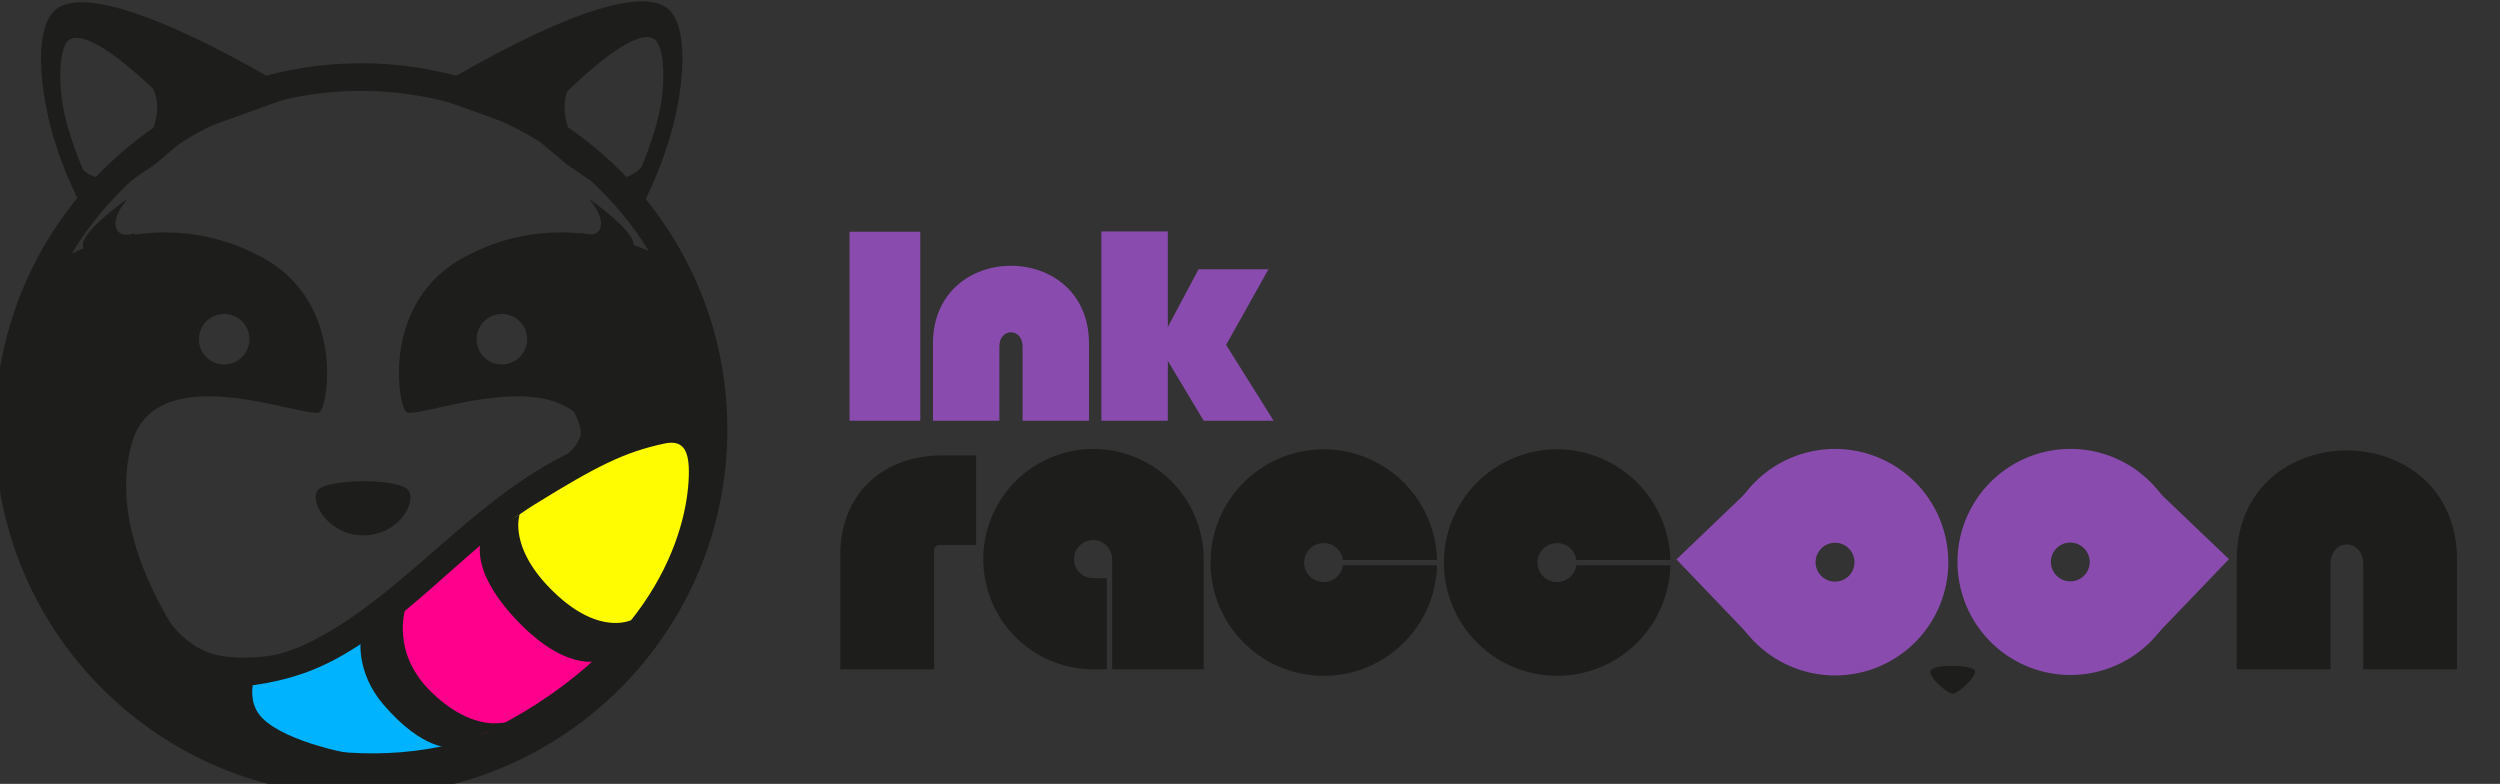 <svg xmlns="http://www.w3.org/2000/svg" width="4344" height="1362" viewBox="0 0 1448 454">
  <rect x="0" y="0" width="1448" height="454" fill="#333333" stroke="none"/>
  <defs>
    <style>
      .cls-1 {
        fill: #1d1d1b;
      }

      .cls-1, .cls-3, .cls-4, .cls-5, .cls-6 {
        fill-rule: evenodd;
      }

      .cls-2 {
        fill: none;
        stroke: #1d1d1b;
        stroke-width: 16px;
      }

      .cls-3 {
        fill: #fffc01;
      }

      .cls-4 {
        fill: #ff008c;
      }

      .cls-5 {
        fill: #00b3ff;
      }

      .cls-6 {
        fill: #894cae;
      }
    </style>
  </defs>
  <path class="cls-1" d="M1118.05,388.9c0-4.531,25.9-4.207,25.9,0s-10.36,12.945-12.95,12.945S1118.05,393.434,1118.05,388.9Z"/>
  <circle class="cls-2" cx="209.141" cy="248.797" r="204.141"/>
  <path class="cls-1" d="M49.989,124.506A225.28,225.28,0,0,1,29.744,75.018c-7.666-28.53-9.661-62.824,4.5-70.858,30.53-17.32,138.341,50.613,138.341,50.613l-59.611,21.37S55.482,12.038,39.866,23.281c-5.286,3.806-6.845,24.334-2.249,43.864,5.862,24.915,19.12,49.488,19.12,49.488Z"/>
  <path id="Shape_1_copy" data-name="Shape 1 copy" class="cls-1" d="M369.121,124.506a227.041,227.041,0,0,0,20.2-49.7c7.648-28.652,9.638-63.093-4.488-71.161C354.371-13.748,246.815,54.475,246.815,54.475l59.47,21.461s57.355-64.38,72.934-53.088c5.274,3.822,6.829,24.438,2.244,44.052-5.848,25.022-19.075,49.7-19.075,49.7Z"/>
  <path class="cls-1" d="M330,50s-11,16.333,9,41,34,4,34,4l-7,26L328,95,302,73Z"/>
  <path id="Shape_25_copy_3" data-name="Shape 25 copy 3" class="cls-1" d="M88,50s11,16.333-9,41-34,4-34,4l7,26L90,95l26-22Z"/>
  <path id="Shape_2_copy" data-name="Shape 2 copy" class="cls-1" d="M235.037,238.392c-4.956-6.187-13.254-63.055,32.585-88.709,59.295-33.185,114.609-1.123,114.609-1.123S420.6,221.7,406.951,285.554c-14.416,67.425-80.9,125.766-80.9,125.766l-47.192,5.614s86.706-86.118,65.17-160.575C329.137,204.875,239.993,244.579,235.037,238.392Zm55.643-56.525a14.622,14.622,0,1,1-14.622,14.621A14.621,14.621,0,0,1,290.68,181.867Z"/>
  <path id="Shape_2_copy_2" data-name="Shape 2 copy 2" class="cls-1" d="M185.487,238.392c4.956-6.187,13.254-63.055-32.585-88.709C93.607,116.5,38.293,148.56,38.293,148.56S-0.08,221.7,13.573,285.554C21.252,321.466,39.693,358.685,59,382c16.942,20.459,35.474,29.32,35.474,29.32l47.192,5.614S54.96,330.816,76.5,256.359C91.387,204.875,180.531,244.579,185.487,238.392Zm-55.643-56.525a14.622,14.622,0,1,0,14.622,14.621A14.621,14.621,0,0,0,129.844,181.867Z"/>
  <path class="cls-3" d="M312.049,279.718s23.508-13.6,48.363-22.494c20.212-7.237,42.74-10.123,42.74-10.123a107.884,107.884,0,0,1-1.125,35.991c-6.19,29-20.245,64.109-20.245,64.109Z"/>
  <path class="cls-3" d="M258.063,323.582L317,275l69,68-54.83,60.438Z"/>
  <path class="cls-4" d="M206.325,365.2L274,307l78,80-86.064,45.68Z"/>
  <path class="cls-5" d="M141,394l68-23,63,66-87,8Z"/>
  <path class="cls-5" d="M91.6,391.066H147.84l33.742,48.363s-35.431-6.124-59.611-19.121A80.9,80.9,0,0,1,91.6,391.066Z"/>
  <path class="cls-1" d="M183.831,284.217c4.5-7.123,48.363-7.5,52.862,0s-6,25.494-25.869,25.869S179.332,291.34,183.831,284.217Z"/>
  <path class="cls-1" d="M63.486,379.818s70.96,13.567,113.6-6.748c56.143-26.75,95.529-84.564,156.336-112.472,37.215-17.081,76.481-21.37,76.481-21.37S413.476,291.6,388,343c-15.453,31.178-43.56,61.49-84,81C144.988,500.715,63.494,379.819,63.486,379.818ZM100.6,396.689s36.28,6.834,75.357-6.748C225.7,372.652,267.779,318.1,309.8,292.09c36.577-22.641,52.141-30.229,74.825-35.15,9.712-2.107,14.326,2.052,14.364,16.047,0.081,30.111-16.131,98.246-111.684,148.446-30.033,15.778-78.528,18.863-114.721,10.123C126.815,420.5,100.6,396.689,100.6,396.689Z"/>
  <path id="Shape_4_copy" data-name="Shape 4 copy" class="cls-1" d="M279,312s-8.746,18.254,23,50c25.477,25.477,43,21,43,21a196.25,196.25,0,0,0,14-14,56.592,56.592,0,0,0,7-10s-17.5,9.252-43-14c-29.278-26.7-22-47-22-47Z"/>
  <path id="Shape_4_copy_2" data-name="Shape 4 copy 2" class="cls-1" d="M209,370s-3.066,19.191,13,38c23.432,27.432,40,25,40,25l38-17s-21.152,12.834-50-15c-24.2-23.354-15-49-15-49Z"/>
  <path class="cls-1" d="M98,360s10.131,14.86,26,19c18.438,4.81,43-1,43-1s-35,20-37,20-32-18-32-18V360Z"/>
  <path class="cls-1" d="M332,238s5.88,9.118,4,15c-3.508,10.977-20,18-20,18l36-12-9-23Z"/>
  <path id="Shape_25_copy" data-name="Shape 25 copy" class="cls-1" d="M341,115s8.362,9.373,7,16c-1.6,7.806-11,4-11,4s3.5,11.5,13,11,16.333,4.333,17-4S341,115,341,115Z"/>
  <path id="Shape_25_copy_2" data-name="Shape 25 copy 2" class="cls-1" d="M74,115s-8.362,9.382-7,16.016c1.6,7.813,11,4,11,4s-3.5,11.511-13,11.01-16.333,4.338-17-4S74,115,74,115Z"/>
  <path id="Shape_4_copy_3" data-name="Shape 4 copy 3" class="cls-1" d="M129.844,392.19S83.152,392.152,96,405c13.019,13.019,54,31,54,31l56.325,1.179S166.588,430.588,152,416c-12.858-12.858-.786-33.932-0.786-33.932Z"/>
  <path id="Ink" class="cls-6" d="M533.027,243.677V134.234H492.064V243.677h40.963Zm45.806-43c0-10.944,13.446-10.944,13.446,0v43h38.462V198.962c0-60.038-90.369-60.038-90.369,0v44.715h38.461v-43Zm97.553,43V208.968l20.794,34.709h40.494l-27.517-43.934L734.7,155.966H694.209l-17.823,33.458V134.077H637.924v109.6h38.462Z"/>
  <path id="racc" class="cls-1" d="M545.674,263.785c-34.672,0-58.965,22.747-58.965,57.419v66.473h54.327V319a3.021,3.021,0,0,1,3.313-3.312h20.98v-51.9H545.674Zm87.671-3.754a63.823,63.823,0,1,0,0,127.646h7.729V334.9h-7.729a11.044,11.044,0,1,1,10.821-11.042v63.823h53V323.854A63.854,63.854,0,0,0,633.345,260.031Zm133.383,0.221a65.59,65.59,0,1,0,65.59,67.135H777.77a11.02,11.02,0,0,1-11.042,9.717,11.263,11.263,0,1,1,0-22.525A11.02,11.02,0,0,1,777.77,324.3h54.548A65.716,65.716,0,0,0,766.728,260.252Zm135.15,0a65.59,65.59,0,1,0,65.59,67.135H912.92a11.02,11.02,0,0,1-11.042,9.717,11.263,11.263,0,1,1,0-22.525A11.02,11.02,0,0,1,912.92,324.3h54.548A65.716,65.716,0,0,0,901.878,260.252Z"/>
  <path id="n" class="cls-1" d="M1349.82,326.946c0-15.459,18.99-15.459,18.99,0v60.731h54.32V324.516c0-84.8-127.64-84.8-127.64,0v63.161h54.33V326.946Z"/>
  <path id="o" class="cls-6" d="M1062.86,314.358a11.263,11.263,0,1,1-11.27,11.263A11.31,11.31,0,0,1,1062.86,314.358Zm0,76.852a65.59,65.59,0,1,0-65.592-65.589A65.6,65.6,0,0,0,1062.86,391.21Z"/>
  <path class="cls-6" d="M1018,279l-47,45,45,47Z"/>
  <path id="o-2" data-name="o" class="cls-6" d="M1199.09,314.238a11.242,11.242,0,1,0,11.27,11.242A11.3,11.3,0,0,0,1199.09,314.238Zm0,76.709a65.467,65.467,0,1,1,65.63-65.467A65.559,65.559,0,0,1,1199.09,390.947Z"/>
  <path id="Shape_22_copy" data-name="Shape 22 copy" class="cls-6" d="M1243.97,278.946L1291,323.862l-45.03,46.913Z"/>
</svg>
